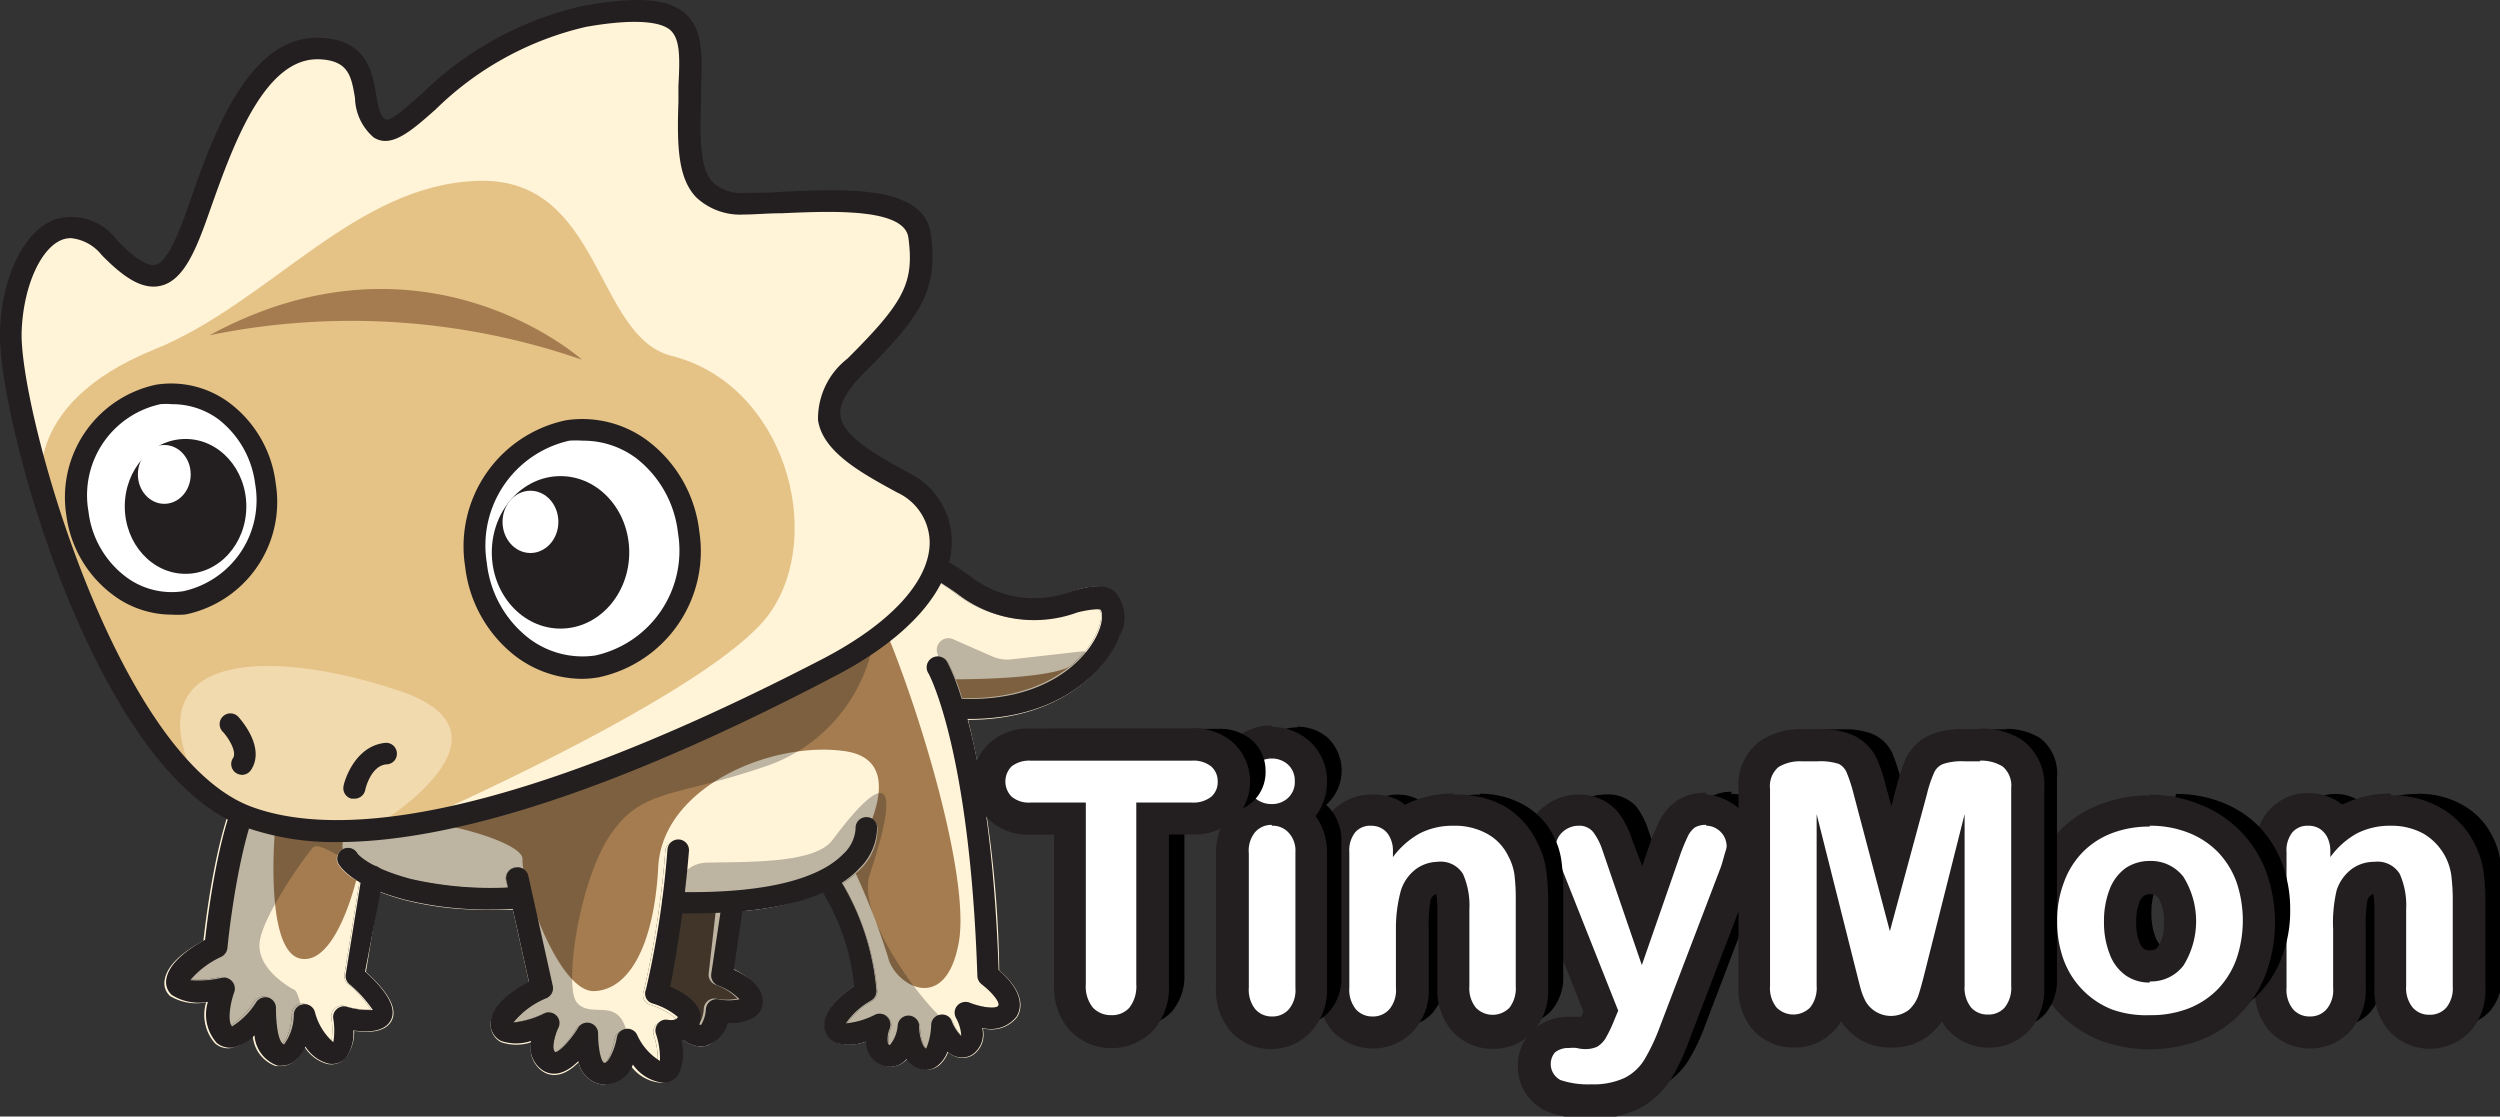 <svg xmlns="http://www.w3.org/2000/svg" viewBox="0 0 116.41 51.99"><rect x="0" y="0" width="116.41" height="51.99" fill="#333333" stroke="none"/><defs><style>.cls-1{fill:#4f3d2e;}.cls-2,.cls-6{fill:#fff3d8;}.cls-3{fill:#a47c4f;}.cls-4,.cls-8{fill:#231f20;}.cls-5{fill:#e5c286;}.cls-6{opacity:0.5;}.cls-7{fill:#fff;}.cls-8{opacity:0.3;}</style></defs><g id="Layer_2" data-name="Layer 2"><g id="Layer_3" data-name="Layer 3"><path class="cls-1" d="M33.34,45.86a2.71,2.71,0,0,1,1,.64,2.59,2.59,0,0,1-1,0,.5.5,0,0,0-.38.1.52.52,0,0,0-.19.36,1.52,1.52,0,0,1-.23.74.38.38,0,0,1-.17-.08.14.14,0,0,0,0-.06c.21-.81-.73-1.36-1.38-1.65a32.56,32.56,0,0,0,.56-3.42q.93,0,1.77,0L33,45.31A.5.5,0,0,0,33.34,45.86Z"/><path class="cls-2" d="M51.13,29.32c-.48,1.26-2.34,3.28-6.33,3.19a10.1,10.1,0,0,0-.63-1.61.51.51,0,1,0-.88.5s1.91,3.53,2.26,14.06a.5.5,0,0,0,.2.39c.48.35.84.85.77,1s-.77.09-1.33-.14a.51.51,0,0,0-.57.13.5.5,0,0,0-.07.57,1.91,1.91,0,0,1,.25.85,2.05,2.05,0,0,1-.44-.69.5.5,0,0,0-.55-.3.49.49,0,0,0-.41.47,3.34,3.34,0,0,1-.23,1.1c-.14,0-.32-.54-.33-1a.49.49,0,0,0-.47-.48.52.52,0,0,0-.53.42,1.63,1.63,0,0,1-.37.91c-.06,0-.07,0-.08-.06a1.23,1.23,0,0,1,.08-.72.51.51,0,0,0-.13-.55.5.5,0,0,0-.56-.09,4,4,0,0,1-1.35.4,3.46,3.46,0,0,1,1.17-1.06.51.51,0,0,0,.25-.47,12,12,0,0,0-1.62-5,5,5,0,0,0,.82-.66,2.61,2.61,0,0,0,.81-1.93.49.49,0,0,0-.53-.45.49.49,0,0,0-.46.53,1.76,1.76,0,0,1-.59,1.2c-.83.85-2.8,1.82-7.49,1.76.11-1,.18-1.8.19-1.88a.5.5,0,1,0-1-.09,43.36,43.36,0,0,1-1,6.52.48.48,0,0,0,0,.39.47.47,0,0,0,.29.26,3.24,3.24,0,0,1,1.19.63c-.05.2-.45.14-.45.14a.47.47,0,0,0-.46.16.5.5,0,0,0-.11.48,3.63,3.63,0,0,1,.19,1.28,2.83,2.83,0,0,1-1.07-1.24.5.5,0,0,0-.53-.26.49.49,0,0,0-.41.41c-.09.54-.36,1.18-.56,1.17h0c-.18,0-.35-.72-.31-1.35a.5.5,0,0,0-.36-.5.49.49,0,0,0-.57.22C26.5,48.49,26,49,25.82,49s0-.75.14-1.13a.49.49,0,0,0-.09-.57.5.5,0,0,0-.57-.1,4.36,4.36,0,0,1-1.43.42,3.94,3.94,0,0,1,1.55-1.14.5.5,0,0,0,.28-.56l-1.14-5.13a.5.5,0,0,0-1,.21l.08.34a16.33,16.33,0,0,1-4.52-.4c-2-.53-2.46-1.14-2.49-1.18a.5.5,0,0,0-.89.47,2.33,2.33,0,0,0,1,.83l-.7,4.3a.5.5,0,0,0,.17.46A5.73,5.73,0,0,1,17.27,47a3.63,3.63,0,0,1-1.21-.15.48.48,0,0,0-.47.11.48.48,0,0,0-.16.45,3.31,3.31,0,0,1,0,1.09,2.81,2.81,0,0,1-.86-1.41.51.51,0,0,0-.53-.36.51.51,0,0,0-.45.46c0,.63-.27,1.34-.45,1.41s-.42-1-.38-1.66a.51.51,0,0,0-.33-.51.52.52,0,0,0-.58.19,3.53,3.53,0,0,1-1.13,1.14c-.21-.18-.12-1,.1-1.6a.51.51,0,0,0-.58-.66,4.78,4.78,0,0,1-1.47.11,4.16,4.16,0,0,1,1.45-1.09.53.53,0,0,0,.28-.4c.15-1.56.76-5.92,1.75-7.32a.48.48,0,0,0,.08-.16c4.25-15.77,26.67-11,26.9-10.93a.49.49,0,0,0,.24,0s1.75-.42,5,1.9a5.84,5.84,0,0,0,5.6.88c.49-.14.92-.26,1.08-.13S51.35,28.74,51.13,29.32Z"/><path class="cls-3" d="M44,31.63s5.34.08,6.08-.78A5.73,5.73,0,0,1,44.45,33Z"/><path class="cls-3" d="M16.62,40.85s-.93,4.09-2.61,3.79-1.22-5.78-1.22-5.78,1.15-9.71,6.36-10.54,20-3.12,21.49-.26,4.63,12.45,4,15.85-3,1.93-3.29.66a32.3,32.3,0,0,0-1.76-4.44s3.15-4.65-.23-5.15-8.51,1.63-8.71,5.39-1.41,5.74-3,5.78S24.29,41.31,24.33,40,13.13,36.27,16.62,40.85Z"/><path class="cls-2" d="M51.81,27.58c-.56-.44-1.25-.25-2,0a4.81,4.81,0,0,1-4.75-.73c-3.23-2.28-5.21-2.17-5.74-2.08-1.73-.35-23.56-4.43-28,11.59-1.16,1.75-1.72,6.28-1.85,7.45-.6.32-1.71,1-1.81,1.87a.8.8,0,0,0,.26.7,2.35,2.35,0,0,0,1.68.29,2,2,0,0,0,.42,1.92.92.92,0,0,0,.75.21,2.07,2.07,0,0,0,1-.57,1.62,1.62,0,0,0,1.07,1.41l.22,0a1,1,0,0,0,.61-.2,1.64,1.64,0,0,0,.51-.69,1.83,1.83,0,0,0,1.05.79.88.88,0,0,0,.8-.22A1.9,1.9,0,0,0,16.49,48c.62.09,1.38.09,1.71-.41.43-.66-.34-1.6-1.16-2.33l.61-3.74a10.51,10.51,0,0,0,1.23.4,14.77,14.77,0,0,0,3.41.44c.7,0,1.26,0,1.59,0l.76,3.42c-.74.4-2,1.21-1.77,2.14a.89.89,0,0,0,.47.61,2.17,2.17,0,0,0,1.4,0,1.3,1.3,0,0,0,.56,1.38c.35.21.9.29,1.64-.44A1.32,1.32,0,0,0,28,50.49h.1a1.38,1.38,0,0,0,1.23-.92,1.92,1.92,0,0,0,1.45.85.86.86,0,0,0,.69-.37,2.23,2.23,0,0,0,.14-1.6,1.15,1.15,0,0,0,.17-.06,1.5,1.5,0,0,0,.83.34,1,1,0,0,0,.4-.08,1.53,1.53,0,0,0,.77-1.09h0a2.07,2.07,0,0,0,1.31-.32.89.89,0,0,0,.32-.65c0-.75-.8-1.26-1.35-1.51l.4-2.65a12.41,12.41,0,0,0,3.88-.89,10.38,10.38,0,0,1,1.46,4.36c-.6.41-1.63,1.26-1.34,2.12a.87.87,0,0,0,.5.53,2.16,2.16,0,0,0,1.39-.06,1.45,1.45,0,0,0,.12.53,1.11,1.11,0,0,0,.68.59,1,1,0,0,0,.84-.09,1.27,1.27,0,0,0,.25-.21,1.15,1.15,0,0,0,.79.5h.1a.91.91,0,0,0,.62-.22,1.51,1.51,0,0,0,.4-.6,1.07,1.07,0,0,0,.37.22.92.92,0,0,0,.76-.07,1.15,1.15,0,0,0,.48-1.26,1.52,1.52,0,0,0,1.6-.52c.45-.73-.13-1.59-.83-2.17a53.64,53.64,0,0,0-1.45-11.67c4.33,0,6.42-2.37,7-3.84A1.79,1.79,0,0,0,51.81,27.58ZM33.34,45.86a2.71,2.71,0,0,1,1,.64,2.59,2.59,0,0,1-1,0,.5.5,0,0,0-.38.1.52.52,0,0,0-.19.36,1.52,1.52,0,0,1-.23.74.38.38,0,0,1-.17-.08.14.14,0,0,0,0-.06c.21-.81-.73-1.36-1.38-1.65a32.56,32.56,0,0,0,.56-3.42q.93,0,1.77,0L33,45.31A.5.5,0,0,0,33.34,45.86ZM51.13,29.32c-.48,1.26-2.34,3.28-6.33,3.19a10.1,10.1,0,0,0-.63-1.61.51.51,0,1,0-.88.5s1.91,3.53,2.26,14.06a.5.5,0,0,0,.2.39c.48.35.84.85.77,1s-.77.09-1.33-.14a.51.51,0,0,0-.57.13.5.5,0,0,0-.07.57,1.91,1.91,0,0,1,.25.85,2.05,2.05,0,0,1-.44-.69.5.5,0,0,0-.55-.3.49.49,0,0,0-.41.47,3.34,3.34,0,0,1-.23,1.1c-.14,0-.32-.54-.33-1a.49.49,0,0,0-.47-.48.52.52,0,0,0-.53.42,1.63,1.63,0,0,1-.37.91c-.06,0-.07,0-.08-.06a1.23,1.23,0,0,1,.08-.72.51.51,0,0,0-.13-.55.5.5,0,0,0-.56-.09,4,4,0,0,1-1.35.4,3.46,3.46,0,0,1,1.17-1.06.51.51,0,0,0,.25-.47,12,12,0,0,0-1.62-5,5,5,0,0,0,.82-.66,2.61,2.61,0,0,0,.81-1.93.49.49,0,0,0-.53-.45.49.49,0,0,0-.46.53,1.76,1.76,0,0,1-.59,1.2c-.83.85-2.8,1.82-7.49,1.76.11-1,.18-1.8.19-1.88a.5.5,0,1,0-1-.09,43.36,43.36,0,0,1-1,6.52.48.48,0,0,0,0,.39.47.47,0,0,0,.29.26,3.24,3.24,0,0,1,1.19.63c-.05.2-.45.14-.45.14a.47.47,0,0,0-.46.16.5.5,0,0,0-.11.48,3.63,3.63,0,0,1,.19,1.28,2.83,2.83,0,0,1-1.07-1.24.5.5,0,0,0-.53-.26.49.49,0,0,0-.41.41c-.09.54-.36,1.18-.56,1.17h0c-.18,0-.35-.72-.31-1.35a.5.5,0,0,0-.36-.5.49.49,0,0,0-.57.22C26.5,48.49,26,49,25.82,49s0-.75.14-1.13a.49.49,0,0,0-.09-.57.5.5,0,0,0-.57-.1,4.36,4.36,0,0,1-1.43.42,3.94,3.94,0,0,1,1.55-1.14.5.5,0,0,0,.28-.56l-1.14-5.13a.5.5,0,0,0-1,.21l.08.34a16.33,16.33,0,0,1-4.52-.4c-2-.53-2.46-1.14-2.49-1.18a.5.5,0,0,0-.89.47,2.33,2.33,0,0,0,1,.83l-.7,4.3a.5.5,0,0,0,.17.46A5.73,5.73,0,0,1,17.27,47a3.63,3.63,0,0,1-1.21-.15.48.48,0,0,0-.47.11.48.48,0,0,0-.16.45,3.31,3.31,0,0,1,0,1.09,2.81,2.81,0,0,1-.86-1.41.51.51,0,0,0-.53-.36.51.51,0,0,0-.45.46c0,.63-.27,1.34-.45,1.41s-.42-1-.38-1.66a.51.51,0,0,0-.33-.51.52.52,0,0,0-.58.19,3.53,3.53,0,0,1-1.13,1.14c-.21-.18-.12-1,.1-1.6a.51.51,0,0,0-.58-.66,4.78,4.78,0,0,1-1.47.11,4.16,4.16,0,0,1,1.45-1.09.53.53,0,0,0,.28-.4c.15-1.56.76-5.92,1.75-7.32a.48.48,0,0,0,.08-.16c4.25-15.77,26.67-11,26.9-10.93a.49.49,0,0,0,.24,0s1.75-.42,5,1.9a5.84,5.84,0,0,0,5.6.88c.49-.14.92-.26,1.08-.13S51.35,28.74,51.13,29.32Z"/><path class="cls-4" d="M13.17,49.62a1.07,1.07,0,0,1-.25,0,1.62,1.62,0,0,1-1.07-1.41,2.07,2.07,0,0,1-1,.57,1,1,0,0,1-.75-.21,2,2,0,0,1-.42-1.92A2.35,2.35,0,0,1,8,46.33a.8.8,0,0,1-.26-.7c.1-.84,1.21-1.55,1.81-1.87.13-1.17.69-5.7,1.85-7.45,4.4-16,26.23-11.94,28-11.59.53-.09,2.51-.2,5.74,2.08a4.81,4.81,0,0,0,4.75.73c.72-.2,1.41-.4,2,0a1.81,1.81,0,0,1,.24,2.1c-.58,1.54-2.85,4.08-7.63,3.83A.51.51,0,0,1,44,33a.5.5,0,0,1,.53-.47c4.22.24,6.16-1.9,6.65-3.19.22-.58.12-.9.06-.95s-.59,0-1.08.13a5.84,5.84,0,0,1-5.6-.88c-3.28-2.32-5-1.91-5-1.9a.49.49,0,0,1-.24,0c-.23,0-22.65-4.84-26.9,10.93a.48.48,0,0,1-.08.16c-1,1.4-1.6,5.76-1.75,7.32a.53.53,0,0,1-.28.4,4.16,4.16,0,0,0-1.45,1.09,4.76,4.76,0,0,0,1.47-.11.51.51,0,0,1,.58.66c-.22.61-.31,1.42-.1,1.6a3.53,3.53,0,0,0,1.13-1.14.52.52,0,0,1,.58-.19.51.51,0,0,1,.33.51c0,.72.11,1.6.38,1.66a2.36,2.36,0,0,0,.45-1.41.51.51,0,0,1,.45-.46.5.5,0,0,1,.53.35,2.8,2.8,0,0,0,.86,1.42,3.31,3.31,0,0,0,0-1.09.48.48,0,0,1,.16-.45.48.48,0,0,1,.47-.11,3.63,3.63,0,0,0,1.21.15,5.73,5.73,0,0,0-1.09-1.2.5.5,0,0,1-.17-.46l.75-4.65a.5.5,0,0,1,.58-.41.49.49,0,0,1,.41.57L17,45.24c.82.73,1.59,1.67,1.16,2.33-.33.5-1.09.5-1.71.41a1.9,1.9,0,0,1-.38,1.32.88.88,0,0,1-.8.22,1.83,1.83,0,0,1-1.05-.79,1.64,1.64,0,0,1-.51.69A1,1,0,0,1,13.17,49.62Z"/><path class="cls-4" d="M43.16,49.82H43a1.13,1.13,0,0,1-.79-.51,1,1,0,0,1-.25.22,1,1,0,0,1-.84.09,1.11,1.11,0,0,1-.68-.59,1.45,1.45,0,0,1-.12-.53,2.16,2.16,0,0,1-1.39.06.87.87,0,0,1-.5-.53c-.29-.86.74-1.71,1.34-2.12a10.31,10.31,0,0,0-1.47-4.37.5.5,0,0,1,.12-.7.49.49,0,0,1,.69.12,11.74,11.74,0,0,1,1.7,5.16.51.51,0,0,1-.25.47,3.46,3.46,0,0,0-1.17,1.06,3.64,3.64,0,0,0,1.35-.4.5.5,0,0,1,.56.09.51.51,0,0,1,.13.55,1.23,1.23,0,0,0-.08.72s0,0,.08.06a1.63,1.63,0,0,0,.37-.91.5.5,0,0,1,1,.06c0,.46.19,1,.33,1a3.1,3.1,0,0,0,.23-1.1.49.49,0,0,1,.41-.47.48.48,0,0,1,.55.3,2.05,2.05,0,0,0,.44.69,1.91,1.91,0,0,0-.25-.85.5.5,0,0,1,.07-.57.51.51,0,0,1,.57-.13c.55.22,1.23.3,1.33.14s-.29-.62-.77-1a.5.5,0,0,1-.2-.39c-.35-10.54-2.24-14-2.26-14.06a.51.51,0,1,1,.88-.5c.08.15,2,3.63,2.37,14.29.7.58,1.28,1.44.83,2.17a1.52,1.52,0,0,1-1.6.52,1.15,1.15,0,0,1-.48,1.26.92.92,0,0,1-.76.07,1.07,1.07,0,0,1-.37-.22,1.51,1.51,0,0,1-.4.6A.92.92,0,0,1,43.16,49.82Z"/><path class="cls-4" d="M32.23,42.53l-.9,0a.5.5,0,1,1,0-1c5,.13,7.07-.88,7.92-1.75a1.76,1.76,0,0,0,.59-1.2.5.5,0,0,1,.46-.53.49.49,0,0,1,.54.45,2.69,2.69,0,0,1-.82,1.93C38.73,41.81,36.1,42.53,32.23,42.53Z"/><path class="cls-4" d="M28.14,50.49H28a1.32,1.32,0,0,1-1.07-1.08c-.74.73-1.29.65-1.64.44a1.3,1.3,0,0,1-.56-1.38,2.17,2.17,0,0,1-1.4,0,.89.89,0,0,1-.47-.61c-.19-.93,1-1.74,1.77-2.14L23.58,41A.49.49,0,0,1,24,40.4a.5.5,0,0,1,.6.38l1.14,5.13a.5.5,0,0,1-.28.56,3.84,3.84,0,0,0-1.55,1.14,4.07,4.07,0,0,0,1.43-.42.5.5,0,0,1,.57.1.49.49,0,0,1,.09.57c-.18.38-.33,1-.14,1.13h0c.16,0,.68-.5,1.06-1.13a.49.49,0,0,1,.57-.22.5.5,0,0,1,.36.5c0,.63.13,1.33.3,1.35s.48-.62.57-1.17a.49.49,0,0,1,.41-.41.5.5,0,0,1,.53.26,2.73,2.73,0,0,0,1.07,1.23,3.61,3.61,0,0,0-.19-1.27.5.5,0,0,1,.11-.48.45.45,0,0,1,.46-.16h0s.4.06.45-.14a3.34,3.34,0,0,0-1.19-.63.47.47,0,0,1-.29-.26.48.48,0,0,1,0-.39,43.36,43.36,0,0,0,1-6.52.51.51,0,0,1,.55-.46.5.5,0,0,1,.45.55,58.2,58.2,0,0,1-.87,6.3c.65.29,1.59.84,1.38,1.65a1.14,1.14,0,0,1-.87.86,2.23,2.23,0,0,1-.14,1.6.86.86,0,0,1-.69.37h0a2,2,0,0,1-1.42-.85A1.4,1.4,0,0,1,28.14,50.49Z"/><path class="cls-4" d="M22.81,42.35a15.84,15.84,0,0,1-3.93-.45c-2.5-.66-3-1.51-3.12-1.68a.5.5,0,0,1,.89-.47s.49.65,2.49,1.18a16.79,16.79,0,0,0,4.94.37.5.5,0,0,1,.54.46.5.5,0,0,1-.46.54C24.11,42.31,23.59,42.35,22.81,42.35Z"/><path class="cls-4" d="M32.64,48.73a1.43,1.43,0,0,1-.92-.39.49.49,0,0,1-.07-.7.5.5,0,0,1,.7-.08.71.71,0,0,0,.29.17h0a1.52,1.52,0,0,0,.23-.74.52.52,0,0,1,.19-.36.5.5,0,0,1,.38-.1,2.59,2.59,0,0,0,1,0,2.75,2.75,0,0,0-1-.64.5.5,0,0,1-.32-.55l.5-3.34a.51.51,0,0,1,.57-.42.5.5,0,0,1,.42.57l-.44,3c.55.25,1.37.76,1.35,1.51a.89.89,0,0,1-.32.65,2.07,2.07,0,0,1-1.31.32A1.53,1.53,0,0,1,33,48.65.86.86,0,0,1,32.64,48.73Z"/><path class="cls-2" d="M11.49,38C4.8,35.48.34,18.91.51,15.35s2.23-6.26,4.58-3.83,3.08,1.36,4.2-1.87S12,2.16,14.87,2.26s1.62,3,2.81,3.72,4-4.22,9.57-5.22,5,1,4.85,4,.1,4.67,2.55,4.71,7.87-.81,8.16,1.53-.31,3.38-3,6S39.21,21,42,22.5s2.64,5.44-3.52,8.63S18.89,40.82,11.49,38Z"/><path class="cls-5" d="M31.27,16.57c5.26,1.32,7.2,8.3,4.56,12S19,38.44,19,38.44,6.91,43.23,2,23.05c0,0-1.25-4.17,5.17-6.77,5.41-2.19,9.34-7.69,15.1-7.86S27.69,15.67,31.27,16.57Z"/><path class="cls-6" d="M17.72,38.31s6.8-4.14.91-6.13S6.36,30.28,9,36.09C11.08,39.37,17.72,38.31,17.72,38.31Z"/><path class="cls-4" d="M15.75,39.21a12.52,12.52,0,0,1-4.44-.73h0C4.31,35.83-.18,19.2,0,15.33c.11-2.52,1.14-4.57,2.53-5.1a2.62,2.62,0,0,1,2.91.94c1,1.06,1.55,1.22,1.8,1.16.55-.12,1.08-1.44,1.57-2.85,1.09-3.12,2.72-7.83,6.07-7.72,2.21.07,2.46,1.61,2.63,2.63.09.53.17,1,.43,1.16s1.11-.69,1.74-1.22A15.6,15.6,0,0,1,27.16.27c2.53-.45,3.95-.34,4.76.37s.79,2,.72,3.43c0,.23,0,.48,0,.72-.07,1.9,0,3.12.56,3.71a2,2,0,0,0,1.5.48c.48,0,1.08,0,1.72-.05,3-.14,6.64-.31,6.93,2,.32,2.58-.42,3.75-3.13,6.45-.8.79-1.16,1.47-1.08,2,.13.91,1.46,1.7,3.18,2.64a3.57,3.57,0,0,1,2,3.2c0,2.2-2,4.5-5.55,6.32C29,36.65,21.26,39.2,15.75,39.21ZM3.31,11.09a1.14,1.14,0,0,0-.41.07c-1,.38-1.8,2.15-1.89,4.22C.84,18.87,5.33,35.14,11.67,37.55h0c3.53,1.33,11,1.23,26.62-6.86,3.16-1.64,5-3.62,5-5.44a2.59,2.59,0,0,0-1.5-2.31c-1.71-.93-3.48-1.9-3.7-3.38a3.54,3.54,0,0,1,1.37-2.86c2.65-2.64,3.11-3.53,2.84-5.62-.17-1.41-3.61-1.25-5.89-1.15-.65,0-1.28.06-1.77.06a3,3,0,0,1-2.22-.8c-.81-.85-.91-2.22-.83-4.43,0-.26,0-.5,0-.74.06-1.22.11-2.19-.38-2.62s-1.82-.52-3.92-.15a14.7,14.7,0,0,0-7,3.84C19.1,6.15,18.2,6.91,17.4,6.4a2.5,2.5,0,0,1-.87-1.84c-.17-1-.29-1.75-1.68-1.8h-.08c-2.54,0-4,4.24-5,7.05-.64,1.84-1.22,3.26-2.3,3.5-.77.17-1.59-.26-2.74-1.44A2.09,2.09,0,0,0,3.31,11.09Z"/><path class="cls-4" d="M16.49,37.19l-.12,0a.5.5,0,0,1-.37-.6c0-.08.46-1.86,1.95-2a.5.5,0,0,1,.53.47.49.49,0,0,1-.47.53c-.75.05-1,1.17-1,1.18A.51.51,0,0,1,16.49,37.19Z"/><path class="cls-4" d="M11.3,36.08A.53.53,0,0,1,11,36a.5.5,0,0,1-.15-.7c.2-.31-.25-1-.49-1.24a.5.5,0,0,1,.74-.68c.13.15,1.27,1.43.59,2.47A.51.51,0,0,1,11.3,36.08Z"/><ellipse class="cls-7" cx="27.12" cy="25.56" rx="5" ry="5.55"/><path class="cls-4" d="M27.12,31.61A5.17,5.17,0,0,1,24,30.55a6.15,6.15,0,0,1-2.34-4.16,6,6,0,0,1,4.69-6.82,5.08,5.08,0,0,1,3.87,1,6.15,6.15,0,0,1,2.34,4.16,6,6,0,0,1-4.69,6.81A4.87,4.87,0,0,1,27.12,31.61Zm0-11.09a4.17,4.17,0,0,0-.61,0,5,5,0,0,0-3.84,5.7,5.13,5.13,0,0,0,1.94,3.49,4.12,4.12,0,0,0,3.12.81,5,5,0,0,0,3.84-5.7,5.12,5.12,0,0,0-1.94-3.48A4.12,4.12,0,0,0,27.12,20.52Z"/><ellipse class="cls-7" cx="7.97" cy="23.22" rx="4.42" ry="4.9"/><path class="cls-4" d="M8,28.62a4.56,4.56,0,0,1-2.78-.95A5.51,5.51,0,0,1,3.09,24a5.36,5.36,0,0,1,4.19-6.09,4.54,4.54,0,0,1,3.47.9,5.51,5.51,0,0,1,2.09,3.71h0a5.35,5.35,0,0,1-4.19,6.09A4,4,0,0,1,8,28.62Zm0-9.8a3.08,3.08,0,0,0-.53,0,4.34,4.34,0,0,0-3.35,5,4.46,4.46,0,0,0,1.69,3,3.55,3.55,0,0,0,2.72.71,4.34,4.34,0,0,0,3.35-5h0a4.51,4.51,0,0,0-1.7-3A3.62,3.62,0,0,0,8,18.82Z"/><ellipse class="cls-4" cx="26.1" cy="25.72" rx="3.2" ry="3.55"/><ellipse class="cls-4" cx="8.64" cy="23.58" rx="2.83" ry="3.14"/><ellipse class="cls-7" cx="7.65" cy="22.09" rx="1.23" ry="1.37"/><ellipse class="cls-7" cx="24.7" cy="24.3" rx="1.3" ry="1.45"/><path class="cls-3" d="M9.76,15.61A32.81,32.81,0,0,1,27.1,16.75S19.78,10.17,9.76,15.61Z"/><path class="cls-8" d="M43.58,47.14c-1-1-3.68-4.59-3.08-6.42,1.59-4.8.58-4.71-1.74-1.6-.83,1.11-4,1-5.87,1.05a1.46,1.46,0,0,0-1.38,1.12l-.16.69-.72,3.67a.81.81,0,0,0,.39.86l.76.44a.55.55,0,0,1,.27.48L32,48l.67.28.37-.72a.81.81,0,0,1,.61-.42l.54-.07a.6.6,0,0,0,.51-.51v0a.65.65,0,0,0-.28-.64l-.7-.47.2-2.62a.89.89,0,0,1,.75-.82l1.87-.33h.05l1.34-.4a.66.66,0,0,1,.77.34l1.07,2.18a1.54,1.54,0,0,1,.17.6l.13,1.35a1.3,1.3,0,0,1-.37,1l-.86.87.49.62,1.36-.38.12.55a.61.61,0,0,0,.37.44l.47.18,1.21.19a.58.58,0,0,0,.67-.48C43.66,48.15,44.25,47.79,43.58,47.14Z"/><path class="cls-8" d="M44,31.63l-.36-1.23a.54.54,0,0,1,.73-.64l1.82.8a1.74,1.74,0,0,0,.93.14l3.27-.37a.25.25,0,0,1,.18.45l-1.74,1.37a1.67,1.67,0,0,1-.83.35l-2.57.38a1.17,1.17,0,0,1-1.25-.75Z"/><path class="cls-8" d="M40.57,30.35a7.57,7.57,0,0,1-5,5.36c-4.2,1.43-5.67,1-7.14,3.15s-2.18,7.1-1.57,7.82,1.71-.13,2.2,1-.33,2.59-.84,2.35-.88-1.73-.88-1.73S25.93,50,25.6,49.44a3,3,0,0,1-.17-1.61s-1.77.71-1.93.16,1.59-1.91,1.59-1.91l-.87-4.44a8.44,8.44,0,0,1-5.11,0c-2.29-.92-4.17-2.58-4.54-2.17S12.1,42.81,12.08,44s1.44,2,1.63,2.09.39,1.13.39,1.13S13.8,49.52,13,49.1,12.2,47,12.2,47s-.61,1.93-1.58,1.3-.16-2.23-.16-2.23-2.22.33-2.17-.2,1.58-1.63,1.58-1.63L11.17,38a17.9,17.9,0,0,0,7.39.62C22.57,38.07,37.61,32.22,40.57,30.35Z"/><path d="M114.33,47.29a1.5,1.5,0,0,1-1.16-.51,1.93,1.93,0,0,1-.42-1.31V41.86a3.14,3.14,0,0,0-.25-1.41c0-.09-.15-.3-.74-.3a1.24,1.24,0,0,0-.76.25,1.49,1.49,0,0,0-.53.71,6.53,6.53,0,0,0-.13,1.64v2.72a1.84,1.84,0,0,1-.44,1.33,1.51,1.51,0,0,1-1.15.49,1.47,1.47,0,0,1-1.15-.51,1.93,1.93,0,0,1-.43-1.31V39.2a1.87,1.87,0,0,1,.4-1.26,1.43,1.43,0,0,1,1.11-.47,1.55,1.55,0,0,1,.77.2,1.44,1.44,0,0,1,.56.61s0,0,0,.06a3.77,3.77,0,0,1,.69-.46,3.87,3.87,0,0,1,1.79-.41,3.63,3.63,0,0,1,1.78.43,2.9,2.9,0,0,1,1.22,1.28,3,3,0,0,1,.32,1,8.47,8.47,0,0,1,.07,1.24v4a1.87,1.87,0,0,1-.43,1.32A1.48,1.48,0,0,1,114.33,47.29Z"/><path d="M112.52,38a3.11,3.11,0,0,1,1.54.37,2.41,2.41,0,0,1,1,1.06,2.47,2.47,0,0,1,.27.86,7.55,7.55,0,0,1,.07,1.17v4a1.43,1.43,0,0,1-.3,1,1,1,0,0,1-.77.33,1,1,0,0,1-.79-.34,1.44,1.44,0,0,1-.3-1V41.86a3.62,3.62,0,0,0-.3-1.65,1.22,1.22,0,0,0-1.19-.56,1.76,1.76,0,0,0-1.06.34,2,2,0,0,0-.7.95,7,7,0,0,0-.16,1.81v2.72a1.43,1.43,0,0,1-.3,1,1,1,0,0,1-.79.33,1,1,0,0,1-.77-.34,1.39,1.39,0,0,1-.31-1V39.2a1.39,1.39,0,0,1,.27-.93,1,1,0,0,1,.74-.3,1,1,0,0,1,.52.13,1,1,0,0,1,.37.41,1.46,1.46,0,0,1,.14.66v.26A3.9,3.9,0,0,1,111,38.32a3.38,3.38,0,0,1,1.56-.35m0-1a4.32,4.32,0,0,0-2,.46l-.33.2a1.71,1.71,0,0,0-.46-.39,2,2,0,0,0-1-.27,1.94,1.94,0,0,0-1.49.64,2.36,2.36,0,0,0-.52,1.59v6.27a2.36,2.36,0,0,0,.56,1.64,2,2,0,0,0,1.52.68,2,2,0,0,0,1.52-.65,2.37,2.37,0,0,0,.57-1.67V42.75a6.13,6.13,0,0,1,.11-1.5,1,1,0,0,1,.34-.45.73.73,0,0,1,.47-.15.82.82,0,0,1,.32,0,3,3,0,0,1,.17,1.17v3.61a2.36,2.36,0,0,0,.55,1.64,2.07,2.07,0,0,0,3.06,0,2.42,2.42,0,0,0,.55-1.65v-4a11.75,11.75,0,0,0-.07-1.31,3.6,3.6,0,0,0-.39-1.2,3.39,3.39,0,0,0-1.41-1.45,4.14,4.14,0,0,0-2-.5Z"/><path class="cls-7" d="M113.13,48a1.75,1.75,0,0,1-1.35-.59,2.2,2.2,0,0,1-.49-1.48V42.34a2.86,2.86,0,0,0-.21-1.3c-.06-.11-.23-.16-.52-.16a1,1,0,0,0-.62.2,1.24,1.24,0,0,0-.44.6,6.85,6.85,0,0,0-.11,1.55V46a2.1,2.1,0,0,1-.51,1.5,1.75,1.75,0,0,1-1.34.57,1.72,1.72,0,0,1-1.33-.59,2.18,2.18,0,0,1-.49-1.48V39.68a2,2,0,0,1,.46-1.42,1.66,1.66,0,0,1,1.3-.56,1.7,1.7,0,0,1,.89.24,1.46,1.46,0,0,1,.54.51,4.53,4.53,0,0,1,.5-.31,4.1,4.1,0,0,1,1.91-.44,3.88,3.88,0,0,1,1.9.47,3.14,3.14,0,0,1,1.32,1.38,3.11,3.11,0,0,1,.34,1.08,9.24,9.24,0,0,1,.08,1.29v4a2.17,2.17,0,0,1-.49,1.49A1.77,1.77,0,0,1,113.13,48Z"/><path class="cls-4" d="M111.32,38.45a3.09,3.09,0,0,1,1.53.37,2.68,2.68,0,0,1,1.29,1.92,9.22,9.22,0,0,1,.07,1.18v4a1.43,1.43,0,0,1-.3,1,1,1,0,0,1-.78.33,1,1,0,0,1-.79-.34,1.44,1.44,0,0,1-.3-1V42.34a3.62,3.62,0,0,0-.3-1.65,1.21,1.21,0,0,0-1.18-.56,1.76,1.76,0,0,0-1.06.34,2,2,0,0,0-.7,1,6.65,6.65,0,0,0-.16,1.81V46a1.38,1.38,0,0,1-.31,1,1,1,0,0,1-.79.33,1,1,0,0,1-.77-.34,1.44,1.44,0,0,1-.3-1V39.68a1.35,1.35,0,0,1,.27-.92.92.92,0,0,1,.74-.31,1,1,0,0,1,.52.13,1.06,1.06,0,0,1,.37.41,1.46,1.46,0,0,1,.14.66v.26a3.8,3.8,0,0,1,1.25-1.11,3.38,3.38,0,0,1,1.56-.35m0-1.5a5,5,0,0,0-2.26.52l0,0a1.79,1.79,0,0,0-.28-.2,2.48,2.48,0,0,0-1.28-.34,2.44,2.44,0,0,0-1.86.81,2.81,2.81,0,0,0-.65,1.92V46a2.9,2.9,0,0,0,.68,2,2.58,2.58,0,0,0,3.78,0,2.83,2.83,0,0,0,.71-2V43.23a6.66,6.66,0,0,1,.08-1.33.42.42,0,0,1,.16-.21.3.3,0,0,1,.11-.06,3.84,3.84,0,0,1,.05.71V46a2.9,2.9,0,0,0,.68,2,2.59,2.59,0,0,0,3.81,0,2.89,2.89,0,0,0,.68-2v-4a10.75,10.75,0,0,0-.08-1.39,4.21,4.21,0,0,0-.43-1.34,3.92,3.92,0,0,0-1.62-1.68,4.62,4.62,0,0,0-2.26-.56Z"/><path d="M101.31,47.29a5.3,5.3,0,0,1-2-.35,4.53,4.53,0,0,1-1.54-1,4.39,4.39,0,0,1-1-1.57,5.6,5.6,0,0,1-.33-2,5.75,5.75,0,0,1,.33-2,4.36,4.36,0,0,1,1-1.57,4.17,4.17,0,0,1,1.54-1,5.18,5.18,0,0,1,2-.35,5.43,5.43,0,0,1,2,.35,4.45,4.45,0,0,1,1.55,1,4.35,4.35,0,0,1,1,1.58,5.6,5.6,0,0,1,.33,2,5.68,5.68,0,0,1-.33,2,4.42,4.42,0,0,1-1,1.58,4.24,4.24,0,0,1-1.54,1A5.4,5.4,0,0,1,101.31,47.29Zm0-7.22a1.39,1.39,0,0,0-.84.25,1.54,1.54,0,0,0-.57.75,4,4,0,0,0,0,2.61,1.62,1.62,0,0,0,.56.75,1.54,1.54,0,0,0,2-.3,3.45,3.45,0,0,0,0-3.51A1.39,1.39,0,0,0,101.31,40.07Z"/><path d="M101.31,38a4.63,4.63,0,0,1,1.78.32,3.84,3.84,0,0,1,1.38.9,4,4,0,0,1,.87,1.4,5.49,5.49,0,0,1,0,3.58,4.26,4.26,0,0,1-.88,1.41,3.89,3.89,0,0,1-1.37.9,4.78,4.78,0,0,1-1.78.31,4.59,4.59,0,0,1-1.78-.32,3.89,3.89,0,0,1-2.23-2.31,5,5,0,0,1-.3-1.78,5.15,5.15,0,0,1,.3-1.8,3.84,3.84,0,0,1,2.23-2.3,4.86,4.86,0,0,1,1.78-.31m0,7.21a1.9,1.9,0,0,0,1.57-.75,3.23,3.23,0,0,0,.58-2,3.27,3.27,0,0,0-.58-2.07,2,2,0,0,0-2.69-.41,2,2,0,0,0-.75,1,3.87,3.87,0,0,0-.26,1.5,4,4,0,0,0,.25,1.49,2.17,2.17,0,0,0,.74,1,1.9,1.9,0,0,0,1.14.34m0-8.21a5.94,5.94,0,0,0-2.14.38,4.73,4.73,0,0,0-1.72,1.13,4.9,4.9,0,0,0-1.09,1.75A6.22,6.22,0,0,0,96,42.38a6.1,6.1,0,0,0,.36,2.13,4.8,4.8,0,0,0,1.09,1.75,5,5,0,0,0,1.71,1.14,5.68,5.68,0,0,0,2.15.39,5.92,5.92,0,0,0,2.15-.38,4.83,4.83,0,0,0,2.81-2.9,5.92,5.92,0,0,0,.37-2.13,6.06,6.06,0,0,0-.36-2.13,5.06,5.06,0,0,0-1.09-1.76,4.86,4.86,0,0,0-1.73-1.13,5.75,5.75,0,0,0-2.15-.39Zm0,7.21a.91.91,0,0,1-.56-.16,1.17,1.17,0,0,1-.39-.53,3,3,0,0,1-.18-1.11,3.15,3.15,0,0,1,.18-1.13,1.13,1.13,0,0,1,.39-.52,1,1,0,0,1,1.34.2,3,3,0,0,1,0,2.89.9.9,0,0,1-.78.36Z"/><path class="cls-7" d="M100.1,48a5.38,5.38,0,0,1-2-.37,4.65,4.65,0,0,1-2.66-2.74,6.21,6.21,0,0,1,0-4.11,5,5,0,0,1,1-1.67,4.62,4.62,0,0,1,1.64-1.07,5.64,5.64,0,0,1,2-.36,5.56,5.56,0,0,1,2.07.37,4.56,4.56,0,0,1,1.63,1.08,4.62,4.62,0,0,1,1,1.66,5.88,5.88,0,0,1,.35,2,6,6,0,0,1-.35,2,4.86,4.86,0,0,1-1,1.67,4.74,4.74,0,0,1-1.63,1.08A5.69,5.69,0,0,1,100.1,48Zm0-7.22a1.25,1.25,0,0,0-.7.2,1.39,1.39,0,0,0-.47.64,3.21,3.21,0,0,0-.21,1.22,3.27,3.27,0,0,0,.2,1.2,1.39,1.39,0,0,0,.48.65,1.2,1.2,0,0,0,.7.2,1.14,1.14,0,0,0,1-.46,3.17,3.17,0,0,0,0-3.19A1.15,1.15,0,0,0,100.1,40.8Z"/><path class="cls-4" d="M100.1,38.45a4.84,4.84,0,0,1,1.79.32,3.93,3.93,0,0,1,1.38.9,4,4,0,0,1,.87,1.4,5.58,5.58,0,0,1,0,3.58,4,4,0,0,1-.87,1.41,3.89,3.89,0,0,1-1.37.9,4.84,4.84,0,0,1-1.79.31A4.73,4.73,0,0,1,98.33,47a3.95,3.95,0,0,1-2.24-2.31,5.13,5.13,0,0,1-.3-1.79,4.93,4.93,0,0,1,.31-1.8,3.89,3.89,0,0,1,.86-1.4,3.8,3.8,0,0,1,1.37-.9,4.8,4.8,0,0,1,1.77-.31m0,7.21a1.9,1.9,0,0,0,1.57-.74,3.91,3.91,0,0,0,0-4.13,1.9,1.9,0,0,0-1.57-.74,2,2,0,0,0-1.12.33,2.17,2.17,0,0,0-.75,1,4.06,4.06,0,0,0-.26,1.5,4,4,0,0,0,.26,1.49,2.1,2.1,0,0,0,.74,1,1.89,1.89,0,0,0,1.13.34m0-8.71a6.29,6.29,0,0,0-2.32.42,5.18,5.18,0,0,0-1.89,1.24,5.47,5.47,0,0,0-1.2,1.93,6.73,6.73,0,0,0-.4,2.32,6.91,6.91,0,0,0,.39,2.31,5.46,5.46,0,0,0,3.09,3.18,6.7,6.7,0,0,0,4.67,0,5.16,5.16,0,0,0,1.89-1.25,5.36,5.36,0,0,0,1.21-1.93,7,7,0,0,0,0-4.62,5.37,5.37,0,0,0-3.1-3.18A6.32,6.32,0,0,0,100.1,37Zm0,7.21a.4.4,0,0,1-.27-.07.64.64,0,0,1-.21-.31,2.42,2.42,0,0,1-.15-.92,2.57,2.57,0,0,1,.15-.94.68.68,0,0,1,.21-.29.39.39,0,0,1,.27-.08.45.45,0,0,1,.4.17,2,2,0,0,1,.26,1.14,1.84,1.84,0,0,1-.27,1.13.41.41,0,0,1-.39.17Z"/><path d="M75.29,50.51a4.15,4.15,0,0,1-1.63-.25,1.34,1.34,0,0,1-.38-2.16,1.45,1.45,0,0,1,1-.33,1.59,1.59,0,0,1,.48.07l.22,0a.7.7,0,0,0,.35-.06.58.58,0,0,0,.2-.21,5.7,5.7,0,0,0,.35-.73l.12-.3L73.41,40a2.84,2.84,0,0,1-.28-1,1.57,1.57,0,0,1,.79-1.33,1.54,1.54,0,0,1,.77-.21,1.34,1.34,0,0,1,1.1.48,3.17,3.17,0,0,1,.5,1l1.37,4,1.27-3.61a8.1,8.1,0,0,1,.39-1,1.54,1.54,0,0,1,.54-.66,1.39,1.39,0,0,1,.79-.2,1.33,1.33,0,0,1,.72.2,1.28,1.28,0,0,1,.54.54,1.38,1.38,0,0,1,.19.71V39c0,.11-.06.26-.11.45a4.89,4.89,0,0,1-.19.62L79,47.5a9.77,9.77,0,0,1-.76,1.63,2.92,2.92,0,0,1-1.12,1A3.83,3.83,0,0,1,75.29,50.51Z"/><path d="M80.65,38a.94.94,0,0,1,.48.13,1,1,0,0,1,.35.35,1,1,0,0,1,.12.47c0,.1-.06.25-.1.43s-.11.37-.18.57l-2.83,7.4a8.44,8.44,0,0,1-.71,1.54,2.45,2.45,0,0,1-.93.85,3.41,3.41,0,0,1-1.56.3,3.75,3.75,0,0,1-1.43-.21.85.85,0,0,1-.25-1.33,1,1,0,0,1,.68-.2,1.33,1.33,0,0,1,.34,0,1.63,1.63,0,0,0,.35,0,1.21,1.21,0,0,0,.59-.12,1,1,0,0,0,.39-.38,6.27,6.27,0,0,0,.39-.81l.2-.48-2.67-6.73a2.64,2.64,0,0,1-.25-.84,1,1,0,0,1,.15-.52,1,1,0,0,1,.39-.38,1.1,1.1,0,0,1,.52-.14.86.86,0,0,1,.71.3,2.58,2.58,0,0,1,.42.85l1.84,5.34,1.74-5a7.68,7.68,0,0,1,.37-.94,1.12,1.12,0,0,1,.35-.46,1,1,0,0,1,.53-.12m0-1a1.94,1.94,0,0,0-1.06.27,2.12,2.12,0,0,0-.72.87,9,9,0,0,0-.42,1.06l-.79,2.24-.89-2.61a3.7,3.7,0,0,0-.59-1.16A1.81,1.81,0,0,0,74.69,37a2.08,2.08,0,0,0-1,.27,2,2,0,0,0-.75.74,2,2,0,0,0-.29,1A3.18,3.18,0,0,0,73,40.24l2.51,6.33,0,.11a4.44,4.44,0,0,1-.32.66v0H75l-.11,0a2.32,2.32,0,0,0-.58-.08,1.91,1.91,0,0,0-1.34.46,1.69,1.69,0,0,0-.56,1.32,1.74,1.74,0,0,0,1.08,1.67,4.52,4.52,0,0,0,1.82.29,4.3,4.3,0,0,0,2-.41,3.39,3.39,0,0,0,1.31-1.21,9.34,9.34,0,0,0,.81-1.72l2.82-7.4a5.11,5.11,0,0,0,.21-.67c.06-.2.09-.36.12-.47l0-.1v-.11a2,2,0,0,0-1-1.69,2,2,0,0,0-1-.26Z"/><path d="M93.75,47.29a1.49,1.49,0,0,1-1.14-.5,1.93,1.93,0,0,1-.43-1.33v-4L91.3,45c-.13.5-.23.86-.31,1.1a2.07,2.07,0,0,1-.57.83,1.71,1.71,0,0,1-1.19.4,1.76,1.76,0,0,1-1-.25,1.73,1.73,0,0,1-.62-.64,3.19,3.19,0,0,1-.3-.73L87.16,45l-.88-3.51v4a2,2,0,0,1-.42,1.33,1.61,1.61,0,0,1-2.32,0,2,2,0,0,1-.43-1.34V36.23a1.61,1.61,0,0,1,.62-1.44,2.42,2.42,0,0,1,1.35-.35h.73a3.36,3.36,0,0,1,1.15.15,1.36,1.36,0,0,1,.71.69A7.86,7.86,0,0,1,88,36.37l1.21,4.56,1.21-4.56a6.5,6.5,0,0,1,.36-1.09,1.3,1.3,0,0,1,.71-.69,3.25,3.25,0,0,1,1.14-.15h.73a2.42,2.42,0,0,1,1.35.35,1.61,1.61,0,0,1,.62,1.44v9.23a1.93,1.93,0,0,1-.42,1.33A1.53,1.53,0,0,1,93.75,47.29Z"/><path d="M93.38,34.94a1.86,1.86,0,0,1,1.07.27,1.13,1.13,0,0,1,.4,1v9.23a1.46,1.46,0,0,1-.3,1,1,1,0,0,1-.8.33,1,1,0,0,1-.77-.33,1.46,1.46,0,0,1-.3-1V37.41l-1.87,7.43c-.12.48-.22.83-.3,1.06a1.35,1.35,0,0,1-.42.61,1.22,1.22,0,0,1-.86.28,1.28,1.28,0,0,1-.7-.18,1.26,1.26,0,0,1-.44-.45,2.44,2.44,0,0,1-.25-.62c-.07-.23-.13-.46-.19-.7l-1.87-7.43v8.05a1.46,1.46,0,0,1-.3,1,1.1,1.1,0,0,1-1.57,0,1.44,1.44,0,0,1-.3-1V36.23a1.13,1.13,0,0,1,.4-1,1.86,1.86,0,0,1,1.07-.27h.73a2.79,2.79,0,0,1,1,.12.77.77,0,0,1,.44.43,5.62,5.62,0,0,1,.33,1l1.69,6.38,1.69-6.38a6.57,6.57,0,0,1,.33-1,.8.8,0,0,1,.44-.43,2.79,2.79,0,0,1,1-.12h.73m0-1h-.73a3.6,3.6,0,0,0-1.33.19,1.77,1.77,0,0,0-1,.94A7.65,7.65,0,0,0,90,36.24L89.23,39l-.73-2.74a7.65,7.65,0,0,0-.38-1.17,1.77,1.77,0,0,0-1-.94,3.6,3.6,0,0,0-1.33-.19h-.73a3,3,0,0,0-1.63.43,2.09,2.09,0,0,0-.84,1.86v9.23a2.39,2.39,0,0,0,.57,1.68,2.09,2.09,0,0,0,3,0,2.4,2.4,0,0,0,.55-1.65l.09.33a3.38,3.38,0,0,0,.35.85,2.32,2.32,0,0,0,.78.81,2.29,2.29,0,0,0,1.23.33,2.24,2.24,0,0,0,1.53-.53,2.46,2.46,0,0,0,.7-1c.06-.18.14-.43.22-.75a2.4,2.4,0,0,0,.56,1.66,2.09,2.09,0,0,0,3.06,0,2.39,2.39,0,0,0,.55-1.66V36.23A2.09,2.09,0,0,0,95,34.37a3,3,0,0,0-1.63-.43Z"/><path class="cls-7" d="M74.09,51.24A4.29,4.29,0,0,1,72.36,51a1.5,1.5,0,0,1-.93-1.44,1.47,1.47,0,0,1,.48-1.14A1.7,1.7,0,0,1,73.08,48a2,2,0,0,1,.55.08l.15,0a.79.79,0,0,0,.25,0l.09-.11a7.25,7.25,0,0,0,.34-.71l.08-.2L72,40.61a2.88,2.88,0,0,1-.3-1.12,1.67,1.67,0,0,1,.25-.9,1.79,1.79,0,0,1,.66-.65,1.84,1.84,0,0,1,.9-.24,1.56,1.56,0,0,1,1.29.58,3.36,3.36,0,0,1,.55,1.09l1.13,3.29,1-2.93a9.38,9.38,0,0,1,.4-1,1.85,1.85,0,0,1,.63-.77,1.76,1.76,0,0,1,.93-.23,1.72,1.72,0,0,1,.85.23,1.68,1.68,0,0,1,.63.64,1.75,1.75,0,0,1,.22.83.78.78,0,0,1,0,.16c0,.11-.06.26-.11.46s-.12.42-.2.63L78,48.07a9.48,9.48,0,0,1-.78,1.67A3.2,3.2,0,0,1,76,50.86,4.07,4.07,0,0,1,74.09,51.24Z"/><path class="cls-4" d="M79.45,38.45a.9.9,0,0,1,.47.13,1,1,0,0,1,.35.35,1,1,0,0,1,.13.47c0,.1-.06.25-.11.43s-.1.38-.17.57l-2.83,7.41a9.32,9.32,0,0,1-.72,1.53,2.28,2.28,0,0,1-.92.85,3.44,3.44,0,0,1-1.56.3,4,4,0,0,1-1.43-.2A.84.84,0,0,1,72.41,49a1,1,0,0,1,.67-.2,1.27,1.27,0,0,1,.34,0,1.81,1.81,0,0,0,.36.05,1.35,1.35,0,0,0,.59-.11,1.2,1.2,0,0,0,.39-.39,6.27,6.27,0,0,0,.39-.81l.2-.48-2.67-6.73a2.34,2.34,0,0,1-.25-.84,1.07,1.07,0,0,1,.14-.52,1.12,1.12,0,0,1,.4-.38,1.07,1.07,0,0,1,.52-.14.83.83,0,0,1,.7.3,2.91,2.91,0,0,1,.43.85l1.83,5.34,1.74-5a8.8,8.8,0,0,1,.38-.95,1.12,1.12,0,0,1,.35-.46,1,1,0,0,1,.53-.12m0-1.5a2.5,2.5,0,0,0-1.34.35,2.67,2.67,0,0,0-.89,1.07,9.89,9.89,0,0,0-.45,1.12l-.3.88L76,39.11a4.17,4.17,0,0,0-.66-1.3A2.35,2.35,0,0,0,73.49,37a2.49,2.49,0,0,0-1.27.34,2.54,2.54,0,0,0-.93.91,2.46,2.46,0,0,0-.36,1.29,3.62,3.62,0,0,0,.37,1.43l2.43,6.13a1.47,1.47,0,0,1-.12.25,3.07,3.07,0,0,0-.53,0,2.42,2.42,0,0,0-1.67.59,2.23,2.23,0,0,0-.73,1.69,2.25,2.25,0,0,0,1.38,2.13,5.21,5.21,0,0,0,2,.33,4.83,4.83,0,0,0,2.24-.46,3.88,3.88,0,0,0,1.51-1.39,9.69,9.69,0,0,0,.85-1.81l2.83-7.4a7.1,7.1,0,0,0,.22-.72c.06-.22.1-.38.12-.5a1.55,1.55,0,0,0,0-.31,2.44,2.44,0,0,0-1.23-2.12A2.4,2.4,0,0,0,79.45,37Z"/><path class="cls-7" d="M92.55,48a1.76,1.76,0,0,1-1.33-.58,2.15,2.15,0,0,1-.49-1.5V44l-.39,1.55c-.13.51-.24.88-.32,1.12a2.2,2.2,0,0,1-.63.93A1.94,1.94,0,0,1,88,48a2,2,0,0,1-1.8-1,3,3,0,0,1-.32-.79l-.19-.71L85.33,44v2a2.2,2.2,0,0,1-.49,1.5,1.76,1.76,0,0,1-1.35.58,1.72,1.72,0,0,1-1.33-.57,2.17,2.17,0,0,1-.5-1.51V36.72a1.85,1.85,0,0,1,.73-1.66,2.64,2.64,0,0,1,1.49-.39h.73a3.29,3.29,0,0,1,1.23.17,1.57,1.57,0,0,1,.85.81,8.5,8.5,0,0,1,.37,1.14l1,3.65,1-3.65a7.64,7.64,0,0,1,.36-1.13,1.62,1.62,0,0,1,.85-.82,3.38,3.38,0,0,1,1.24-.17h.73a2.64,2.64,0,0,1,1.49.39,1.87,1.87,0,0,1,.73,1.66v9.22a2.2,2.2,0,0,1-.49,1.5A1.77,1.77,0,0,1,92.55,48Z"/><path class="cls-4" d="M92.18,35.42a1.88,1.88,0,0,1,1.07.27,1.16,1.16,0,0,1,.4,1v9.22a1.46,1.46,0,0,1-.3,1,1,1,0,0,1-.8.33,1,1,0,0,1-.77-.33,1.46,1.46,0,0,1-.3-1v-8l-1.87,7.43c-.12.48-.22.83-.3,1.06a1.63,1.63,0,0,1-.42.62,1.37,1.37,0,0,1-2-.36,2.87,2.87,0,0,1-.25-.62c-.06-.22-.12-.46-.18-.7l-1.87-7.43v8a1.46,1.46,0,0,1-.3,1,1.1,1.1,0,0,1-1.57,0,1.44,1.44,0,0,1-.3-1V36.72a1.16,1.16,0,0,1,.39-1,1.92,1.92,0,0,1,1.08-.27h.73a2.79,2.79,0,0,1,1,.12A.8.8,0,0,1,86,36a7.26,7.26,0,0,1,.32,1L88,43.36,89.72,37a5.91,5.91,0,0,1,.33-1,.77.77,0,0,1,.44-.43,2.79,2.79,0,0,1,1-.12h.73m0-1.5h-.73a4,4,0,0,0-1.52.23,2.28,2.28,0,0,0-1.25,1.19,8.46,8.46,0,0,0-.41,1.26l-.24.91-.25-.92a7.57,7.57,0,0,0-.41-1.25,2.28,2.28,0,0,0-1.25-1.19,3.89,3.89,0,0,0-1.51-.23h-.73a3.4,3.4,0,0,0-1.91.52,2.54,2.54,0,0,0-1.06,2.28v9.22a2.91,2.91,0,0,0,.69,2,2.54,2.54,0,0,0,1.89.81,2.51,2.51,0,0,0,1.91-.83,2.14,2.14,0,0,0,.28-.39,3,3,0,0,0,.85.82,2.78,2.78,0,0,0,1.5.4,2.72,2.72,0,0,0,1.86-.66,3.17,3.17,0,0,0,.49-.55,2.19,2.19,0,0,0,.29.39,2.6,2.6,0,0,0,3.8,0,2.92,2.92,0,0,0,.68-2V36.72a2.57,2.57,0,0,0-1.06-2.28,3.43,3.43,0,0,0-1.91-.52Z"/><path d="M70.72,47.29a1.5,1.5,0,0,1-1.16-.51,1.93,1.93,0,0,1-.43-1.31V41.86a3.16,3.16,0,0,0-.24-1.41c0-.09-.15-.3-.74-.3a1.29,1.29,0,0,0-.77.25,1.47,1.47,0,0,0-.52.71,6.53,6.53,0,0,0-.13,1.64v2.72a1.89,1.89,0,0,1-.44,1.33,1.51,1.51,0,0,1-1.15.49A1.47,1.47,0,0,1,64,46.78a1.93,1.93,0,0,1-.43-1.31V39.2a1.87,1.87,0,0,1,.4-1.26,1.43,1.43,0,0,1,1.11-.47,1.55,1.55,0,0,1,.77.2,1.44,1.44,0,0,1,.56.61l0,.06a3.77,3.77,0,0,1,.69-.46,3.87,3.87,0,0,1,1.79-.41,3.63,3.63,0,0,1,1.78.43,2.83,2.83,0,0,1,1.21,1.28,2.8,2.8,0,0,1,.33,1,10.16,10.16,0,0,1,.07,1.24v4a1.92,1.92,0,0,1-.43,1.32A1.48,1.48,0,0,1,70.72,47.29Z"/><path d="M68.91,38a3.13,3.13,0,0,1,1.54.37,2.41,2.41,0,0,1,1,1.06,2.47,2.47,0,0,1,.27.86,7.55,7.55,0,0,1,.07,1.17v4a1.43,1.43,0,0,1-.3,1,1,1,0,0,1-.78.33,1,1,0,0,1-.78-.34,1.44,1.44,0,0,1-.31-1V41.86a3.64,3.64,0,0,0-.29-1.65,1.22,1.22,0,0,0-1.19-.56,1.76,1.76,0,0,0-1.06.34,2,2,0,0,0-.7.95,7,7,0,0,0-.16,1.81v2.72a1.43,1.43,0,0,1-.3,1,1,1,0,0,1-.79.33,1,1,0,0,1-.78-.34,1.44,1.44,0,0,1-.3-1V39.2a1.39,1.39,0,0,1,.27-.93,1,1,0,0,1,.74-.3,1,1,0,0,1,.52.13,1,1,0,0,1,.37.41,1.46,1.46,0,0,1,.14.66v.26a3.9,3.9,0,0,1,1.25-1.11A3.38,3.38,0,0,1,68.91,38m0-1a4.29,4.29,0,0,0-2,.46l-.33.2a1.61,1.61,0,0,0-.47-.39,2,2,0,0,0-1-.27,1.93,1.93,0,0,0-1.49.64,2.36,2.36,0,0,0-.52,1.59v6.27a2.36,2.36,0,0,0,.56,1.64,1.94,1.94,0,0,0,1.52.68,2,2,0,0,0,1.52-.65,2.37,2.37,0,0,0,.57-1.67V42.75a6.13,6.13,0,0,1,.11-1.5,1,1,0,0,1,.34-.45.73.73,0,0,1,.47-.15.82.82,0,0,1,.32,0,3.09,3.09,0,0,1,.16,1.17v3.61a2.36,2.36,0,0,0,.56,1.64,2.06,2.06,0,0,0,3,0,2.37,2.37,0,0,0,.56-1.65v-4a9.56,9.56,0,0,0-.08-1.31,3.58,3.58,0,0,0-.38-1.2,3.39,3.39,0,0,0-1.41-1.45,4.14,4.14,0,0,0-2-.5Z"/><path class="cls-7" d="M69.52,48a1.75,1.75,0,0,1-1.35-.59A2.2,2.2,0,0,1,67.68,46V42.34a2.86,2.86,0,0,0-.21-1.3c-.06-.11-.24-.16-.53-.16a1,1,0,0,0-.61.2,1.24,1.24,0,0,0-.44.6,6.18,6.18,0,0,0-.11,1.55V46a2.1,2.1,0,0,1-.51,1.5,1.75,1.75,0,0,1-1.34.57,1.71,1.71,0,0,1-1.33-.59A2.13,2.13,0,0,1,62.11,46V39.68a2,2,0,0,1,.46-1.42,1.66,1.66,0,0,1,1.3-.56,1.7,1.7,0,0,1,.89.24,1.46,1.46,0,0,1,.54.51,3.76,3.76,0,0,1,.5-.31,4.1,4.1,0,0,1,1.91-.44,3.91,3.91,0,0,1,1.9.47,3.14,3.14,0,0,1,1.32,1.38,3.18,3.18,0,0,1,.34,1.08,9.43,9.43,0,0,1,.07,1.29v4a2.17,2.17,0,0,1-.48,1.49A1.77,1.77,0,0,1,69.52,48Z"/><path class="cls-4" d="M67.71,38.45a3.09,3.09,0,0,1,1.53.37,2.35,2.35,0,0,1,1,1.06,2.56,2.56,0,0,1,.28.86,9.48,9.48,0,0,1,.06,1.18v4a1.48,1.48,0,0,1-.29,1,1.09,1.09,0,0,1-1.57,0,1.44,1.44,0,0,1-.3-1V42.34a3.62,3.62,0,0,0-.3-1.65,1.22,1.22,0,0,0-1.19-.56,1.76,1.76,0,0,0-1,.34,2,2,0,0,0-.7,1A6.65,6.65,0,0,0,65,43.23V46a1.38,1.38,0,0,1-.31,1,1,1,0,0,1-.79.33,1,1,0,0,1-.77-.34,1.44,1.44,0,0,1-.3-1V39.68a1.35,1.35,0,0,1,.27-.92.92.92,0,0,1,.74-.31,1,1,0,0,1,.51.13.93.93,0,0,1,.37.41,1.34,1.34,0,0,1,.14.66v.26a3.93,3.93,0,0,1,1.26-1.11,3.38,3.38,0,0,1,1.56-.35m0-1.5a5,5,0,0,0-2.26.52l0,0a1.87,1.87,0,0,0-.29-.2A2.42,2.42,0,0,0,63.87,37a2.48,2.48,0,0,0-1.87.81,2.85,2.85,0,0,0-.64,1.92V46a2.9,2.9,0,0,0,.68,2,2.58,2.58,0,0,0,3.78,0,2.83,2.83,0,0,0,.71-2V43.23a6.66,6.66,0,0,1,.08-1.33.42.42,0,0,1,.16-.21.3.3,0,0,1,.11-.06,5,5,0,0,1,.05.71V46a2.9,2.9,0,0,0,.68,2,2.52,2.52,0,0,0,1.91.84,2.48,2.48,0,0,0,1.89-.83,2.85,2.85,0,0,0,.68-2v-4A11,11,0,0,0,72,40.53a4.07,4.07,0,0,0-.43-1.33A3.89,3.89,0,0,0,70,37.51,4.67,4.67,0,0,0,67.71,37Z"/><path d="M60.4,47.29a1.46,1.46,0,0,1-1.15-.51,1.93,1.93,0,0,1-.43-1.31V39.26a1.89,1.89,0,0,1,.43-1.3,1.61,1.61,0,0,1,2.3,0A1.76,1.76,0,0,1,62,39.2v6.27a1.9,1.9,0,0,1-.44,1.33A1.54,1.54,0,0,1,60.4,47.29Zm0-9.83a1.65,1.65,0,0,1-1.1-.4,1.48,1.48,0,0,1-.5-1.17,1.51,1.51,0,0,1,.5-1.13,1.59,1.59,0,0,1,1.1-.42,1.61,1.61,0,0,1,1.07.38,1.45,1.45,0,0,1,.5,1.17,1.5,1.5,0,0,1-.48,1.16A1.61,1.61,0,0,1,60.42,37.46Z"/><path d="M60.42,34.84a1.15,1.15,0,0,1,.75.27.94.94,0,0,1,.32.78,1,1,0,0,1-.31.79,1.17,1.17,0,0,1-.76.28,1.11,1.11,0,0,1-.77-.28,1.07,1.07,0,0,1,0-1.55,1.1,1.1,0,0,1,.77-.29m0,3.13a1,1,0,0,1,.78.32,1.26,1.26,0,0,1,.31.91v6.27a1.38,1.38,0,0,1-.31,1,1,1,0,0,1-.78.33,1,1,0,0,1-.78-.34,1.44,1.44,0,0,1-.3-1V39.26a1.39,1.39,0,0,1,.3-1A1,1,0,0,1,60.4,38m0-4.13a2.14,2.14,0,0,0-1.44.55,2,2,0,0,0-.66,1.5A2,2,0,0,0,59,37.44l0,0-.15.15a2.36,2.36,0,0,0-.56,1.64v6.21a2.44,2.44,0,0,0,.55,1.64,2,2,0,0,0,1.53.68,2,2,0,0,0,1.52-.65,2.37,2.37,0,0,0,.57-1.67V39.2a2.26,2.26,0,0,0-.58-1.6l-.13-.12.06-.06a2.12,2.12,0,0,0,0-3.08,2.16,2.16,0,0,0-1.39-.5Z"/><path class="cls-7" d="M59.19,48a1.72,1.72,0,0,1-1.34-.6A2.15,2.15,0,0,1,57.37,46v-6.2a2.1,2.1,0,0,1,.5-1.48,1.48,1.48,0,0,1,.39-.32L58,37.73a1.74,1.74,0,0,1-.58-1.36A1.71,1.71,0,0,1,58,35.06a1.85,1.85,0,0,1,1.27-.49,1.89,1.89,0,0,1,1.22.44,1.68,1.68,0,0,1,.6,1.36,1.73,1.73,0,0,1-.57,1.35,1.5,1.5,0,0,1-.33.23,2.31,2.31,0,0,1,.39.31A2,2,0,0,1,61,39.68V46a2.13,2.13,0,0,1-.51,1.5A1.76,1.76,0,0,1,59.19,48Z"/><path class="cls-4" d="M59.22,35.32a1.11,1.11,0,0,1,.74.27,1,1,0,0,1,.33.78,1,1,0,0,1-.32.79,1.08,1.08,0,0,1-.75.28,1.15,1.15,0,0,1-.78-.28,1,1,0,0,1-.32-.79,1,1,0,0,1,.33-.75,1.11,1.11,0,0,1,.77-.3m0,3.13a1,1,0,0,1,.79.33,1.22,1.22,0,0,1,.31.9V46a1.38,1.38,0,0,1-.31,1,1,1,0,0,1-.79.33,1,1,0,0,1-.77-.34,1.44,1.44,0,0,1-.3-1V39.74a1.36,1.36,0,0,1,.3-1,1,1,0,0,1,.77-.33m0-4.63a2.61,2.61,0,0,0-1.78.68A2.59,2.59,0,0,0,57.15,38a3,3,0,0,0-.53,1.78V46a2.92,2.92,0,0,0,.67,2,2.49,2.49,0,0,0,1.9.85A2.52,2.52,0,0,0,61.08,48a2.85,2.85,0,0,0,.71-2V39.68A2.82,2.82,0,0,0,61.26,38a2.59,2.59,0,0,0,.53-1.6,2.48,2.48,0,0,0-.87-1.94,2.63,2.63,0,0,0-1.7-.61Z"/><path d="M53,47.29a1.6,1.6,0,0,1-1.22-.52,2,2,0,0,1-.47-1.42v-8H49.19A1.81,1.81,0,0,1,48,37a1.5,1.5,0,0,1,0-2.17,1.81,1.81,0,0,1,1.21-.38h7.5a1.79,1.79,0,0,1,1.25.4,1.49,1.49,0,0,1,0,2.16,1.88,1.88,0,0,1-1.24.39H54.62v8a2.06,2.06,0,0,1-.46,1.43A1.62,1.62,0,0,1,53,47.29Z"/><path d="M56.69,34.94a1.32,1.32,0,0,1,.91.27.91.91,0,0,1,.3.71.89.89,0,0,1-.3.7,1.32,1.32,0,0,1-.91.27H54.12v8.46a1.56,1.56,0,0,1-.33,1.09,1.2,1.2,0,0,1-1.7,0,1.52,1.52,0,0,1-.33-1.08V36.89H49.19a1.31,1.31,0,0,1-.9-.27.89.89,0,0,1-.29-.7.91.91,0,0,1,.3-.72,1.37,1.37,0,0,1,.89-.26h7.5m0-1h-7.5a2.32,2.32,0,0,0-1.54.5,2,2,0,0,0,0,2.92,2.24,2.24,0,0,0,1.57.53h1.57v7.46a2.49,2.49,0,0,0,.6,1.76,2.2,2.2,0,0,0,3.17,0,2.54,2.54,0,0,0,.59-1.77V37.89h1.57a2.32,2.32,0,0,0,1.57-.52,1.87,1.87,0,0,0,.64-1.45,1.9,1.9,0,0,0-.63-1.45,2.27,2.27,0,0,0-1.58-.53Z"/><path class="cls-7" d="M51.75,48a1.84,1.84,0,0,1-1.41-.6,2.26,2.26,0,0,1-.53-1.59V38.12H48a2.06,2.06,0,0,1-1.41-.46,1.74,1.74,0,0,1,0-2.55A2.08,2.08,0,0,1,48,34.67h7.5a2.06,2.06,0,0,1,1.41.46,1.68,1.68,0,0,1,.55,1.27,1.62,1.62,0,0,1-.56,1.26,2.05,2.05,0,0,1-1.4.46H53.66v7.71a2.28,2.28,0,0,1-.52,1.6A1.84,1.84,0,0,1,51.75,48Z"/><path class="cls-4" d="M55.49,35.42a1.32,1.32,0,0,1,.91.27.91.91,0,0,1,.3.71.89.89,0,0,1-.3.7,1.35,1.35,0,0,1-.91.27H52.91v8.46a1.61,1.61,0,0,1-.32,1.09,1.08,1.08,0,0,1-.84.35,1.15,1.15,0,0,1-.86-.35,1.56,1.56,0,0,1-.33-1.09V37.37H48a1.26,1.26,0,0,1-.89-.27,1,1,0,0,1,0-1.42,1.34,1.34,0,0,1,.88-.26h7.51m0-1.5H48a2.78,2.78,0,0,0-1.86.62,2.42,2.42,0,0,0-.83,1.86,2.4,2.4,0,0,0,.79,1.81,2.71,2.71,0,0,0,1.9.66h1.08v7a3,3,0,0,0,.73,2.1,2.69,2.69,0,0,0,3.9,0,3,3,0,0,0,.72-2.11v-7h1.08a2.8,2.8,0,0,0,1.9-.64,2.48,2.48,0,0,0,0-3.65,2.76,2.76,0,0,0-1.92-.66Z"/></g></g></svg>